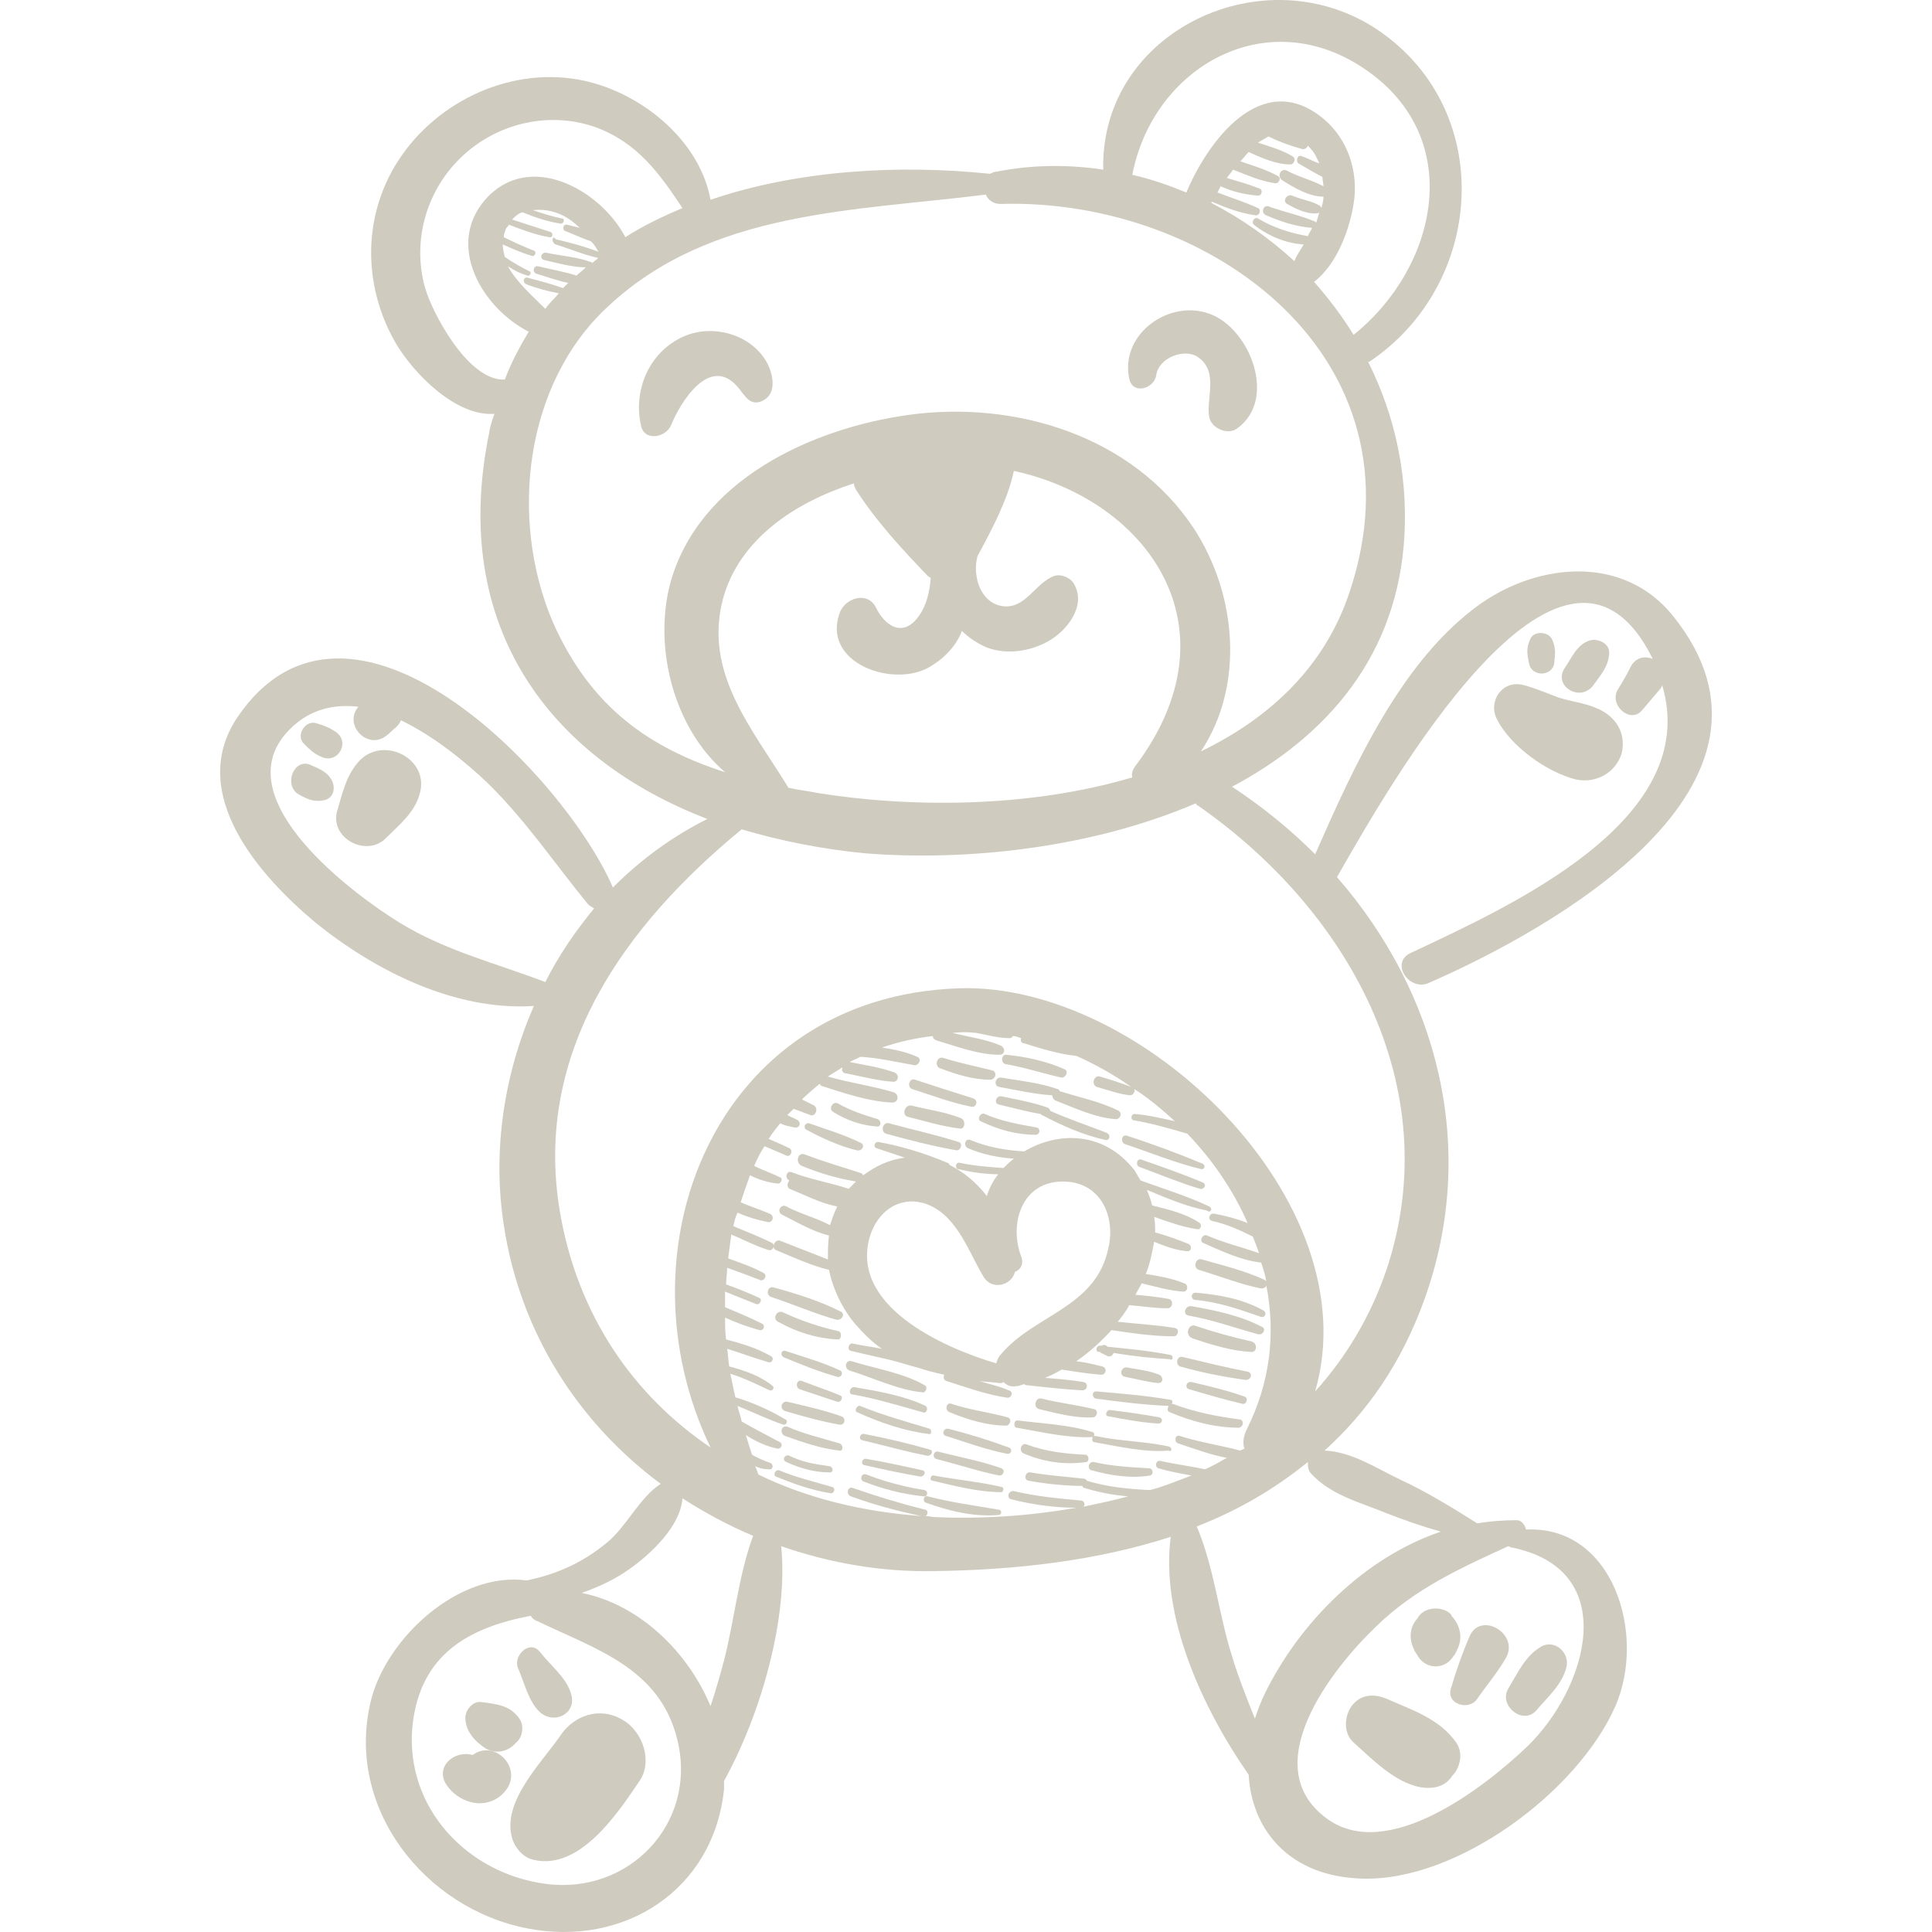 <?xml version="1.0" encoding="iso-8859-1"?>
<!-- Uploaded to: SVG Repo, www.svgrepo.com, Generator: SVG Repo Mixer Tools -->
<!DOCTYPE svg PUBLIC "-//W3C//DTD SVG 1.1//EN" "http://www.w3.org/Graphics/SVG/1.1/DTD/svg11.dtd">
<svg fill="#CFCBBE" version="1.1" id="Capa_1" xmlns="http://www.w3.org/2000/svg" xmlns:xlink="http://www.w3.org/1999/xlink" 
	 width="800px" height="800px" viewBox="0 0 569.067 569.067"
	 xml:space="preserve">
<g>
	<g>
		<path d="M106.161,223.78c-3.978,3.978-5.202,9.486-6.732,14.688c-2.754,8.262,8.568,14.382,14.382,8.262
			c3.978-3.978,8.262-7.344,9.792-12.852C126.663,223.78,113.505,216.742,106.161,223.78z"/>
		<path d="M97.899,230.206c-1.224-2.754-3.672-3.672-6.426-4.896c-4.896-2.142-7.956,5.814-3.672,8.568
			c2.754,1.53,4.59,2.448,7.65,1.836C98.205,235.102,98.817,232.348,97.899,230.206z"/>
		<path d="M98.817,215.518c-1.836-1.224-3.366-1.836-5.508-2.448c-3.366-1.224-6.426,3.672-3.672,6.12
			c1.53,1.53,2.754,2.754,4.896,3.672C99.429,225.31,103.407,218.578,98.817,215.518z"/>
		<path d="M469.995,208.48c-3.672-1.53-7.344-1.836-11.016-3.06c-3.366-1.224-6.732-2.754-10.404-3.672
			c-6.119-1.53-10.403,4.896-7.649,10.098c3.978,7.956,14.688,15.606,23.256,17.748c5.813,1.224,11.628-1.836,13.464-7.65
			C479.175,215.518,475.503,210.622,469.995,208.48z"/>
		<path d="M467.547,188.896c-3.366,1.53-4.59,4.896-6.732,7.956c-3.366,5.508,4.896,10.098,8.568,4.896
			c2.142-3.06,4.284-5.202,4.59-9.18C474.279,189.202,469.995,187.672,467.547,188.896z"/>
		<path d="M457.143,188.284c-1.224-2.448-5.508-2.448-6.426,0c-1.225,2.754-0.918,4.284-0.307,7.344
			c0.918,3.672,6.427,3.672,7.345,0C458.061,192.568,458.367,191.038,457.143,188.284z"/>
		<path d="M183.273,506.523c-6.732-3.978-14.382-1.224-18.36,4.896c-5.508,7.956-17.136,19.278-14.076,29.988
			c0.918,3.06,3.366,5.813,6.426,6.426c13.464,3.06,24.48-13.464,30.906-22.95C192.453,519.07,189.393,509.89,183.273,506.523z"/>
		<path d="M152.979,506.218c-2.754-3.978-6.732-4.284-11.322-4.896c-2.448-0.307-4.59,2.447-4.59,4.59
			c0,3.978,2.754,7.038,6.12,9.18c2.754,1.53,6.12,0.918,8.262-1.224c0.306-0.307,0.306-0.307,0.612-0.612
			C153.897,511.726,154.509,508.359,152.979,506.218z"/>
		<path d="M168.279,499.18c-1.224-4.896-6.12-8.568-9.18-12.546s-8.262,1.224-6.426,4.896c1.836,4.283,3.06,9.792,6.426,12.852
			C163.383,508.054,169.809,504.688,168.279,499.18z"/>
		<path d="M139.209,516.928c-5.202-1.53-11.322,3.366-7.65,8.874c3.366,4.896,10.404,7.344,15.606,3.366
			C155.733,522.436,146.247,511.726,139.209,516.928z"/>
		<path d="M428.685,512.95c-4.896-6.732-12.546-9.181-20.196-12.546c-3.672-1.53-7.649-1.53-10.403,2.142
			c-2.143,3.06-2.448,7.956,0.611,10.71c5.509,4.896,11.935,11.628,19.584,13.158c3.672,0.611,7.345,0,9.486-3.366
			C430.215,520.6,431.133,516.01,428.685,512.95z"/>
		<path d="M432.969,481.738c-2.143,4.896-3.979,10.098-5.508,15.3c-1.836,4.896,5.201,7.038,7.649,3.366
			c2.754-3.979,6.12-7.956,8.568-12.24C447.351,481.126,436.335,474.7,432.969,481.738z"/>
		<path d="M428.073,476.536c-0.306-0.307-0.611-0.612-0.611-0.918c-2.143-2.448-7.038-2.448-9.181,0
			c-0.306,0.306-0.611,0.611-0.611,0.918c-2.448,2.447-2.754,6.12-1.225,9.18c0.307,0.918,0.918,1.53,1.225,2.142
			c2.447,3.979,7.956,3.979,10.403,0c0.612-0.611,0.918-1.529,1.225-2.142C430.827,482.656,430.215,479.29,428.073,476.536z"/>
		<path d="M453.777,485.104c-4.59,2.754-6.731,7.65-9.485,12.24c-3.061,4.896,4.283,11.016,8.262,6.426
			c3.366-3.978,7.649-7.649,8.874-12.852C462.345,486.634,457.755,482.656,453.777,485.104z"/>
		<path d="M226.113,107.194c-4.284-8.262-14.994-11.628-23.562-8.568c-10.71,3.978-16.218,15.606-13.77,26.622
			c0.918,4.896,7.344,3.672,8.874,0c2.754-6.732,11.322-20.808,19.584-11.322c2.142,2.448,3.672,6.12,7.65,3.978
			S227.643,110.254,226.113,107.194z"/>
		<path d="M356.469,92.506c-11.935-4.59-26.622,5.814-23.868,18.972c0.918,4.896,7.344,3.06,7.956-0.918
			c0.612-5.202,8.568-8.262,12.546-5.202c5.814,4.284,2.142,11.934,3.06,17.442c0.612,3.366,5.509,5.508,8.263,3.366
			C376.359,117.598,368.097,96.79,356.469,92.506z"/>
		<path d="M356.163,355.359c-6.426-3.06-13.464-5.201-20.195-7.649c-0.612-0.918-1.225-2.143-1.836-3.061
			c-9.181-11.628-22.645-11.321-32.437-5.508c-5.508-0.306-10.71-1.224-15.912-3.366c-1.53-0.611-2.142,1.836-0.611,2.448
			c4.284,1.836,8.874,2.754,13.464,3.061c-1.225,0.918-2.143,1.836-3.061,2.754c-4.283-0.307-8.567-0.612-12.852-1.53
			c-1.224-0.306-1.53,1.53-0.612,1.836c3.978,0.918,7.956,1.53,11.934,1.53c-1.53,1.836-2.754,4.284-3.366,6.426
			c-3.06-3.978-6.732-7.038-11.016-9.18c0-0.307-0.306-0.612-0.612-0.612c-6.426-2.754-13.464-4.896-20.196-6.12
			c-1.224-0.306-1.836,1.53-0.612,1.836c2.754,0.918,5.508,1.836,8.262,2.754c-4.59,0.612-8.568,2.448-12.24,5.202
			c-0.306-0.306-0.306-0.612-0.612-0.612c-5.508-1.836-11.016-3.365-16.524-5.508c-2.142-0.918-3.06,2.448-0.918,3.366
			c5.202,2.142,10.404,3.672,15.912,4.59c-0.612,0.612-1.53,1.53-2.142,2.143c-5.508-1.836-11.322-2.754-16.83-4.896
			c-1.53-0.612-2.142,1.836-0.612,2.448l0,0c-0.612,0.612-0.918,1.836,0,2.448c4.59,1.836,9.18,4.283,14.076,5.201
			c-0.918,1.836-1.53,3.673-2.142,5.509c-3.978-2.143-8.874-3.366-12.852-5.509c-1.53-0.918-3.06,1.53-1.224,2.448
			c4.284,2.143,8.874,4.896,13.77,6.12c-0.306,2.448-0.306,4.59-0.306,7.038c-4.59-1.836-9.486-3.672-14.076-5.508
			c-1.53-0.612-2.754,2.142-1.224,2.754c5.202,2.142,10.404,4.59,15.606,5.813c1.224,5.814,3.978,11.629,7.956,16.219
			c2.448,2.754,4.896,5.201,7.65,7.038c-3.06-0.612-5.814-0.918-8.568-1.53c-1.224-0.307-1.836,1.836-0.612,2.142
			c3.978,0.918,7.956,1.836,11.934,2.754c2.448,0.612,5.202,1.53,7.65,2.143c2.754,0.918,5.202,1.529,7.956,2.142
			c-0.306,0.612-0.306,1.53,0.612,1.836c5.814,1.836,11.628,3.979,17.748,4.896c1.53,0.306,2.143-1.836,0.612-2.143
			c-2.754-1.224-5.813-1.836-8.567-2.754c1.836,0.307,3.978,0.307,5.813,0.612c0.612,0,0.918,0,1.224-0.306
			c0.918,0.918,2.143,1.529,3.673,1.224c0.611,0,1.529-0.306,2.447-0.612c0.307,0.307,0.307,0.307,0.612,0.307
			c5.508,0.611,11.016,1.224,16.524,1.529c1.529,0,1.836-2.142,0.306-2.447c-3.672-0.612-7.344-0.918-11.322-1.225
			c1.53-0.611,3.366-1.529,4.896-2.448c3.978,0.612,7.649,1.225,11.628,1.53c1.53,0,1.836-2.142,0.306-2.448
			c-2.448-0.611-4.896-1.224-7.649-1.529c3.672-2.448,7.344-5.814,10.403-9.181c6.12,0.918,12.24,1.836,18.36,1.836
			c1.224,0,1.836-2.142,0.306-2.447c-5.508-0.918-11.322-1.225-16.83-1.836c1.225-1.53,2.448-3.061,3.366-4.896
			c3.672,0.306,7.65,0.918,11.322,0.918c1.53,0,1.836-2.448,0.306-2.754c-3.366-0.612-6.426-0.918-9.792-1.224
			c0.612-1.225,1.225-2.143,1.836-3.366c3.979,0.918,7.956,2.142,12.24,2.448c1.53,0,1.53-2.143,0.306-2.448
			c-3.672-1.53-7.649-2.143-11.321-2.754c1.224-3.061,1.836-6.12,2.447-9.486c3.061,1.225,6.12,2.448,9.486,2.754
			c1.53,0.307,1.836-1.529,0.612-2.142c-3.061-1.224-6.427-2.448-9.792-3.366c0-1.53,0-3.06-0.307-4.59
			c4.284,1.53,8.568,3.06,12.853,3.672c0.918,0,1.224-1.224,0.611-1.836c-3.978-2.754-9.18-3.978-14.075-5.202
			c-0.307-1.53-0.918-3.06-1.53-4.59c5.813,2.448,11.628,4.896,17.748,6.12C356.469,357.502,357.387,355.972,356.163,355.359z
			 M326.481,367.6c-3.672,17.748-22.032,19.584-31.824,31.519c-0.611,0.611-0.918,1.529-1.224,2.447
			c-15.606-4.59-43.758-17.136-37.026-37.943c3.672-10.404,14.076-12.853,22.032-5.508c5.202,4.896,7.65,11.934,11.322,18.054
			c2.448,3.978,8.262,2.448,9.18-1.53c1.53-0.612,2.754-2.142,1.836-4.59c-3.672-9.792,0.307-22.032,12.24-22.032
			C324.339,348.016,328.624,358.42,326.481,367.6z"/>
		<path d="M245.085,437.979c-5.202-1.529-10.404-2.754-15.606-4.896c-1.224-0.307-1.836,1.53-0.918,1.836
			c5.202,2.142,10.404,3.978,15.912,4.896C245.697,440.122,246.309,438.286,245.085,437.979z"/>
		<path d="M244.167,431.859c-4.284-0.611-7.956-1.224-11.628-3.06c-1.224-0.612-2.448,1.224-0.918,1.836
			c3.978,1.836,8.262,3.061,12.852,3.061C245.697,433.695,245.391,431.859,244.167,431.859z"/>
		<path d="M247.227,425.128c-5.202-1.53-10.404-2.754-15.3-4.896c-1.836-0.611-2.448,2.143-0.612,2.754
			c5.202,1.837,10.404,3.673,15.912,4.284C248.451,427.576,248.451,425.434,247.227,425.128z"/>
		<path d="M247.839,417.172c-5.202-1.836-10.71-3.061-15.912-4.284c-1.836-0.306-2.448,2.143-0.612,2.754
			c5.202,1.53,10.71,3.061,15.912,3.979C248.757,419.926,249.369,417.784,247.839,417.172z"/>
		<path d="M247.533,411.052c-3.672-1.53-7.344-2.754-11.322-4.284c-1.53-0.611-2.142,1.836-0.612,2.448
			c3.672,1.224,7.344,2.448,11.016,3.672C247.839,413.193,248.451,411.357,247.533,411.052z"/>
		<path d="M247.533,403.708c-5.202-2.448-10.71-3.979-16.218-5.814c-1.224-0.306-1.53,1.225-0.612,1.836
			c5.202,2.143,10.404,4.284,15.912,5.814C247.839,405.85,248.451,404.32,247.533,403.708z"/>
		<path d="M246.921,392.08c-5.508-1.225-11.016-3.061-16.218-5.508c-1.836-0.918-3.366,1.836-1.53,2.754
			c5.508,3.06,11.322,4.896,17.442,5.201C247.839,394.834,248.145,392.386,246.921,392.08z"/>
		<path d="M247.533,386.266c-6.12-3.06-12.852-5.202-19.584-7.038c-1.836-0.611-2.448,2.143-0.918,2.754
			c6.426,2.143,12.852,4.896,19.278,6.732C248.145,389.02,249.063,386.878,247.533,386.266z"/>
		<path d="M253.653,336.693c-4.896-2.447-10.098-3.978-15.3-5.813c-1.224-0.306-1.836,1.224-0.918,1.836
			c4.59,2.448,9.792,4.896,14.994,6.12C253.959,339.142,254.877,337.306,253.653,336.693z"/>
		<path d="M258.549,329.656c-3.978-1.225-7.956-2.448-11.628-4.591c-1.53-0.918-3.06,1.53-1.53,2.448
			c3.978,2.448,8.262,3.979,12.852,4.284C259.467,332.104,259.773,330.268,258.549,329.656z"/>
		<path d="M282.417,336.388c-6.732-2.142-13.77-3.672-20.502-5.508c-1.836-0.612-2.754,2.448-0.918,3.06
			c6.732,1.836,13.77,3.672,20.808,4.896C283.029,338.836,283.641,336.693,282.417,336.388z"/>
		<path d="M283.029,329.35c-4.59-1.836-9.486-2.448-14.382-3.672c-2.142-0.612-3.366,3.061-0.918,3.366
			c4.896,1.224,9.792,2.754,14.994,3.366C284.253,332.716,284.559,329.962,283.029,329.35z"/>
		<path d="M286.701,323.536c-5.813-1.836-11.627-3.672-17.136-5.509c-1.836-0.611-2.448,2.143-0.918,2.755
			c5.814,1.836,11.322,3.978,17.442,5.201C287.619,326.29,288.231,324.147,286.701,323.536z"/>
		<path d="M292.209,315.273c-4.896-1.224-9.486-2.142-14.382-3.672c-1.836-0.611-2.754,2.448-0.918,3.061
			c4.896,1.836,9.792,3.365,14.688,3.365C293.433,318.027,293.739,315.58,292.209,315.273z"/>
		<path d="M272.319,438.897c-5.814-0.918-11.628-2.447-17.136-4.59c-1.53-0.612-2.142,1.836-0.612,2.143
			c5.508,2.142,11.322,3.672,17.442,4.283C273.237,441.04,273.543,439.204,272.319,438.897z"/>
		<path d="M271.707,433.084c-5.508-1.225-11.016-2.448-16.524-3.366c-1.224-0.306-1.836,1.53-0.612,1.836
			c5.508,1.224,11.016,2.448,16.524,3.366C272.319,434.92,272.931,433.39,271.707,433.084z"/>
		<path d="M273.849,426.964c-6.426-1.836-12.852-3.366-19.278-4.59c-1.224-0.307-1.836,1.53-0.612,1.836
			c6.426,1.53,12.852,3.366,19.278,4.59C274.461,428.8,275.073,427.27,273.849,426.964z"/>
		<path d="M273.849,420.844c-7.038-2.142-13.77-3.978-20.502-6.732c-0.918-0.306-1.836,1.53-0.918,1.837
			c6.732,3.06,13.77,5.508,21.114,6.426C274.461,422.68,274.461,421.149,273.849,420.844z"/>
		<path d="M272.625,414.111c-6.426-3.06-13.77-4.283-20.808-5.508c-1.53-0.306-2.142,2.143-0.612,2.143
			c7.038,1.224,13.77,3.365,20.502,5.202C272.931,416.56,273.543,414.724,272.625,414.111z"/>
		<path d="M272.319,407.992c-6.426-3.672-14.688-4.896-21.42-7.038c-1.836-0.612-2.448,2.142-0.612,2.754
			c7.038,2.142,14.382,5.813,21.726,6.426C272.931,409.828,273.237,408.298,272.319,407.992z"/>
		<path d="M294.351,444.712c-7.038-1.224-14.076-2.142-21.114-3.979c-1.224-0.306-1.53,1.53-0.612,1.837
			c6.732,2.447,14.076,4.283,21.42,3.672C294.963,446.242,295.269,445.018,294.351,444.712z"/>
		<path d="M294.963,437.979c-6.427-1.529-13.464-2.142-19.89-3.365c-0.918-0.307-1.53,1.529-0.306,1.529
			c6.426,1.53,13.464,3.366,20.196,3.366C295.575,439.51,295.881,437.979,294.963,437.979z"/>
		<path d="M294.963,432.472c-6.12-2.142-12.546-3.366-18.667-4.896c-1.224-0.307-1.836,1.529-0.612,2.142
			c6.12,1.53,12.546,3.672,18.666,4.896C295.575,434.614,296.187,433.084,294.963,432.472z"/>
		<path d="M297.105,426.352c-5.813-2.142-11.628-3.978-17.748-5.508c-1.53-0.306-2.142,1.836-0.612,2.142
			c5.814,1.837,11.628,3.979,17.748,5.202C298.023,428.494,298.329,426.658,297.105,426.352z"/>
		<path d="M296.799,417.478c-5.508-1.529-11.017-2.142-16.524-3.978c-1.53-0.612-2.142,1.836-0.612,2.448
			c5.203,2.142,11.016,3.978,16.83,3.978C297.717,419.62,298.023,417.784,296.799,417.478z"/>
		<path d="M415.527,280.696c-6.12,2.754-0.611,11.322,5.202,8.875c35.802-15.606,112.608-58.141,71.91-108.325
			c-14.382-17.748-39.168-15.606-56.61-3.366c-23.256,16.524-37.332,48.042-48.653,73.746c-7.345-7.344-15.606-14.076-24.48-19.89
			c28.152-14.994,48.96-38.862,50.796-74.358c0.918-18.36-3.06-35.496-10.71-50.796h0.307c33.966-22.644,37.638-73.746,2.754-97.614
			c-33.354-22.644-82.009,0-81.091,41.004c-10.098-1.53-20.808-1.53-31.518,0.612c-0.612,0-1.224,0.306-1.836,0.612
			c-26.316-2.754-56.304-1.224-82.314,7.65c-3.06-16.83-18.972-30.294-35.19-34.578c-20.808-5.508-43.452,3.979-55.692,21.42
			c-11.628,16.524-11.934,37.944-1.836,55.386c5.202,8.874,17.748,21.726,29.07,20.808c-0.612,1.836-1.224,3.366-1.53,5.508
			c-11.934,57.834,18.666,96.39,64.26,113.832c-10.404,5.202-19.584,11.934-27.846,20.196
			c-14.076-32.742-77.724-99.144-110.772-49.878c-14.688,22.338,6.732,46.512,23.256,60.282c17.442,14.076,41.004,26.01,64.26,24.48
			c-8.874,20.196-12.24,42.84-8.874,64.566c4.896,32.13,22.338,58.445,46.206,76.193c-6.12,3.979-10.098,12.546-15.606,17.137
			c-7.344,6.119-14.994,9.485-23.868,11.321c-19.89-2.754-41.31,16.83-45.9,35.496c-7.65,31.519,15.912,61.2,46.206,67.015
			c28.458,5.508,54.774-11.322,57.834-41.005c0-0.918,0-1.529,0-2.447c11.016-19.891,18.972-48.349,16.83-69.156
			c14.076,4.896,29.376,7.65,44.982,7.344c24.173-0.306,48.042-3.06,69.768-10.098c-3.061,22.95,8.874,49.878,22.95,70.074
			c0.918,16.523,12.239,29.987,33.354,30.6c28.152,0.918,63.648-25.704,74.664-50.796c9.18-21.114-0.612-53.244-26.316-52.021
			c-0.306-1.224-1.224-2.754-2.754-2.754c-3.978,0-7.956,0.307-11.628,0.918c-7.344-4.59-14.688-9.18-22.644-12.852
			c-7.038-3.366-14.382-8.262-22.338-8.568c12.546-11.321,22.644-25.704,29.376-44.37c16.218-44.981,3.672-90.882-25.704-124.542
			c14.382-25.092,66.401-118.116,93.023-64.26c-2.142-0.918-4.896-0.612-6.426,2.142c-1.224,2.448-2.448,4.59-3.978,7.038
			c-2.448,4.59,3.978,10.098,7.344,5.814l5.202-6.12c0.306-0.306,0.611-0.918,0.611-1.224
			C501.513,241.834,443.985,267.232,415.527,280.696z M402.369,20.596c29.683,20.502,20.809,58.446-3.672,78.03
			c-3.366-5.508-7.344-10.71-11.628-15.606c6.732-5.202,10.404-15.3,11.628-22.95c1.53-9.18-1.529-18.972-8.874-25.092
			c-18.054-14.994-33.966,6.426-40.392,21.726c-5.202-2.142-10.404-3.979-15.912-5.202C339.639,19.678,373.299,0.4,402.369,20.596z
			 M372.993,63.436c4.284,1.836,8.874,3.366,13.465,3.672c-0.307,0.918-0.919,1.53-1.225,2.448
			c-5.202-0.918-10.098-2.448-14.688-5.202c-0.918-0.612-2.143,0.918-1.225,1.836c4.284,3.366,9.486,5.508,14.688,5.814
			c-0.918,1.53-2.143,3.366-2.754,4.896c-7.345-6.732-15.606-12.546-24.48-17.136c0,0,0-0.306,0.306-0.306
			c4.284,1.836,8.263,3.366,12.853,3.978c1.224,0,1.53-1.836,0.612-2.142c-3.979-1.836-7.956-3.06-11.935-4.59
			c0.307-0.612,0.612-1.224,0.918-1.836c3.366,1.53,7.038,2.448,11.017,2.754c1.224,0,1.529-1.836,0.306-2.142
			c-3.06-1.224-6.426-2.142-9.486-3.06c0.612-0.918,1.225-1.53,1.836-2.448c3.979,1.53,7.956,3.366,12.24,3.978
			c1.224,0.306,2.143-1.53,0.918-2.142c-3.366-1.836-7.344-3.06-11.016-4.284c0.918-0.918,1.53-1.836,2.448-2.754
			c3.978,1.836,8.262,3.672,12.239,3.672c1.225,0,1.836-1.836,0.612-2.448c-3.06-1.836-6.426-2.754-10.098-3.978
			c0.918-0.612,2.142-1.224,3.06-1.836c3.061,1.53,6.426,2.754,9.792,3.672c0.918,0.306,1.53-0.306,1.836-0.918
			c0.612,0.612,1.225,1.224,1.836,2.142c0.612,0.918,0.918,1.836,1.53,3.06c-1.836-0.612-3.366-1.53-5.202-2.142
			c-1.224-0.612-1.836,1.53-0.918,2.142c2.143,1.224,4.59,2.754,7.038,3.978c0,0.918,0.306,1.836,0.306,2.754
			c-3.365-1.836-7.344-2.754-10.71-4.59c-1.836-0.918-3.06,1.53-1.529,2.754c3.365,2.142,7.956,4.896,12.239,4.896
			c0,1.224-0.306,2.142-0.611,3.366c0-0.306-0.307-0.306-0.307-0.612c-2.447-1.53-5.508-1.836-8.262-3.06
			c-1.53-0.612-3.06,1.53-1.53,2.448c2.754,1.53,5.814,3.06,8.874,2.754c0.307,0,0.307,0,0.612-0.306
			c-0.306,1.224-0.612,2.142-0.918,3.06l-0.306-0.306c-4.284-1.836-8.874-2.754-13.158-4.284
			C372.075,59.764,371.157,62.824,372.993,63.436z M148.695,111.784c-10.71,0.612-21.42-19.584-23.562-27.234
			c-3.672-13.464,0.306-27.846,10.098-37.638c10.404-10.404,26.01-14.382,40.086-9.486c12.546,4.59,18.972,13.77,25.704,23.868
			c-5.814,2.448-11.628,5.202-16.83,8.568c-7.344-14.076-28.458-25.704-41.31-11.016c-11.628,13.464-0.918,31.824,12.852,38.862
			C152.979,102.298,150.531,106.888,148.695,111.784z M163.689,72.004c3.978,1.224,8.262,3.06,12.546,3.978
			c-0.612,0.612-1.224,0.918-1.836,1.53c0,0,0-0.306-0.306-0.306c-3.978-1.53-8.874-1.836-13.158-2.754
			c-1.53-0.306-2.142,1.836-0.612,2.142c3.978,0.918,8.262,2.142,12.24,2.142c-0.918,0.918-1.836,1.53-2.754,2.448
			c-3.672-1.224-7.65-1.836-11.322-2.754c-1.224-0.306-1.836,1.53-0.612,2.142c3.06,0.918,6.426,2.142,9.486,2.754
			c-0.612,0.612-0.918,0.918-1.53,1.53c-3.366-1.224-7.038-2.142-10.404-3.06c-1.224-0.306-1.53,1.224-0.612,1.836
			c3.06,1.224,6.426,2.142,9.792,2.754c-1.224,1.53-2.754,2.754-3.978,4.59c-3.672-3.672-8.568-7.956-11.016-12.546
			c1.836,1.224,3.672,2.142,5.814,2.754c0.612,0.306,1.224-0.918,0.612-1.224c-2.448-1.224-5.202-2.754-7.344-4.284
			c-0.306-1.224-0.612-2.448-0.612-3.672c2.754,1.224,5.508,2.448,8.568,3.366c0.918,0.306,1.53-1.224,0.612-1.53
			c-3.06-1.224-5.814-2.448-8.874-3.978c0-0.918,0.306-1.53,0.612-2.448c0.306-0.612,0.612-0.612,0.918-1.224
			c3.978,1.53,7.956,3.06,11.934,3.672c0.918,0.306,1.224-1.224,0.306-1.53c-3.672-1.224-7.65-2.448-11.322-3.672
			c0.918-0.918,1.836-1.836,3.06-2.142c3.672,1.53,7.344,2.754,11.322,3.366c0.918,0,1.224-1.53,0.306-1.53
			c-3.06-0.612-5.814-1.53-8.568-2.448c2.448-0.306,4.896,0,7.344,0.918c2.448,0.918,4.59,2.448,6.426,4.284
			c-1.224-0.306-2.448-0.612-3.672-0.918s-1.53,1.53-0.612,1.836c2.448,0.918,4.896,2.142,7.65,3.06
			c0.918,0.918,1.53,1.836,2.142,3.06c-3.978-1.53-8.568-2.754-12.546-3.672C162.771,68.944,162.159,71.392,163.689,72.004z
			 M162.771,183.082c-12.852-30.294-8.262-70.074,16.218-92.718c30.294-28.458,72.522-28.152,111.384-33.048
			c0.611,1.53,2.142,2.754,4.283,2.754c61.812-1.836,126.072,45.288,102.816,114.444c-7.344,22.032-23.562,37.026-43.758,46.818
			c12.852-19.278,10.71-46.206-2.143-65.79c-18.054-27.234-52.632-37.638-83.844-33.354c-28.764,3.978-62.118,19.278-70.38,49.878
			c-4.896,18.972,1.224,42.534,16.218,55.386C191.841,220.414,174.093,208.786,162.771,183.082z M274.155,196.24
			c4.59-2.754,7.65-6.426,9.18-10.404c2.142,2.142,4.59,3.672,7.344,4.896c5.813,2.142,12.546,1.224,18.054-1.836
			s11.322-10.404,7.65-16.83c-0.918-1.836-3.672-3.06-5.814-2.448c-5.813,2.142-8.567,10.098-15.605,8.874
			c-6.427-1.224-8.568-9.18-7.038-14.688c4.284-7.956,8.874-16.524,10.71-25.092l0,0c39.474,8.568,66.401,46.206,35.802,86.904
			c-0.918,1.224-1.224,2.448-0.918,3.366c-30.906,9.18-66.096,8.874-92.718,4.59c-3.06-0.612-5.814-0.918-8.568-1.53
			c-10.404-17.136-25.092-33.66-19.278-55.692c4.896-17.748,21.42-28.458,38.556-33.966c0,0.612,0.306,1.224,0.612,1.836
			c5.814,9.18,13.77,17.748,21.114,25.398c0.306,0.306,0.612,0.306,0.918,0.612c-0.306,3.978-1.224,7.956-3.366,11.016
			c-4.59,6.732-10.098,3.366-12.852-2.448c-2.448-4.59-8.568-2.754-10.404,1.224C241.413,195.322,263.445,202.972,274.155,196.24z
			 M117.789,271.822c-13.464-8.262-50.796-35.802-33.66-55.692c6.12-7.038,13.77-8.874,21.42-7.956
			c-4.59,5.508,3.06,13.158,8.568,8.262c0.918-0.612,1.53-1.53,2.448-2.142c0.612-0.612,1.224-1.224,1.53-2.142
			c10.098,4.896,19.278,12.546,25.398,18.36c11.322,11.016,19.89,23.868,29.682,35.802c0.612,0.612,1.224,0.918,1.836,1.224
			c-5.508,6.732-10.404,13.77-14.382,21.726C146.247,283.756,131.253,280.084,117.789,271.822z M160.629,554.872
			c-22.95-3.061-41.31-22.338-39.168-46.206c2.142-21.727,17.136-29.376,34.884-32.742c0.306,0.612,0.918,1.224,1.836,1.53
			c17.136,8.262,36.108,13.77,41.31,34.884C205.611,537.124,185.109,558.238,160.629,554.872z M213.261,489.082
			c-1.224,4.59-2.448,8.874-3.978,13.464c-6.732-16.218-21.114-29.988-37.944-33.354c5.202-1.836,9.792-3.978,14.076-7.037
			c6.12-4.284,14.994-12.547,15.606-20.809c6.732,4.284,13.464,7.956,20.808,11.016C217.545,463.99,216.321,477.147,213.261,489.082
			z M338.721,438.897C338.721,438.897,338.416,438.897,338.721,438.897c-6.426-0.306-12.546-0.918-18.666-2.754l0,0
			c0-0.306-0.306-0.611-0.918-0.611c-5.202-0.612-10.404-0.918-15.606-1.837c-1.529-0.306-2.142,2.143-0.611,2.448
			c5.201,0.918,10.71,1.53,15.911,1.53c0,0.306,0.307,0.612,0.612,0.612c3.979,1.224,8.568,2.142,12.853,2.447
			c-4.284,1.225-8.874,2.143-13.158,3.061c0.611-0.612,0.306-1.836-0.918-1.836c-6.732-0.612-13.158-1.225-19.584-2.754
			c-1.53-0.307-2.448,2.142-0.612,2.447c6.12,1.53,12.546,2.448,18.972,2.448c-13.77,2.448-27.846,3.366-41.616,2.754
			c-0.918,0-1.836-0.306-2.754-0.306c0.612-0.306,0.918-1.53,0-1.836c-7.344-1.836-14.382-3.979-21.42-6.426
			c-1.53-0.612-2.142,1.836-0.612,2.447c6.732,2.448,13.464,4.284,20.808,5.814c-17.136-1.224-33.66-5.202-48.042-12.24
			c-0.306-0.918-0.612-1.836-0.918-2.448c1.224,0.612,2.448,0.918,3.978,0.918c1.224,0.307,1.53-1.224,0.612-1.836
			c-1.836-0.611-3.978-1.529-5.508-2.447c-0.612-1.836-1.224-3.673-1.836-5.814c2.754,1.836,6.12,3.366,9.18,3.979
			c1.224,0.306,1.836-1.225,0.918-1.837c-3.978-2.142-7.65-3.978-11.322-6.119c-0.306-1.53-0.918-3.061-1.224-4.591
			c4.59,1.836,8.874,3.979,13.464,5.509c0.918,0.306,1.53-1.225,0.612-1.53c-4.59-2.754-9.486-4.896-14.382-6.426h-0.306
			c-0.612-2.448-0.918-4.59-1.53-7.038c3.978,1.224,7.65,3.06,11.628,4.896c0.612,0.307,1.53-0.611,0.918-1.224
			c-3.672-3.061-8.262-4.59-12.852-5.814c-0.306-1.836-0.306-3.365-0.612-5.201c3.978,1.224,7.956,2.754,12.24,3.978
			c0.918,0.306,1.836-1.224,0.612-1.836c-4.284-2.448-8.568-3.672-13.158-4.896c-0.306-2.142-0.306-4.283-0.306-6.426
			c3.366,1.53,6.732,2.754,10.098,3.672c1.224,0.307,1.836-1.224,0.918-1.836c-3.672-1.836-7.344-3.366-11.016-4.896
			c0-1.53,0-3.061,0-4.59c3.06,1.224,6.12,2.447,9.18,3.672c1.224,0.306,1.836-1.53,0.918-1.836
			c-3.366-1.53-6.426-2.755-9.792-3.979c0-1.53,0.306-3.366,0.306-4.896c3.366,1.224,6.732,2.447,9.792,3.672
			c1.224,0.306,2.142-1.53,0.918-2.143c-3.366-1.836-7.038-3.06-10.404-4.284c0.306-2.447,0.612-4.59,0.918-7.037
			c3.672,1.529,7.038,3.365,11.016,4.59c1.224,0.306,2.142-1.53,0.918-2.143c-3.672-1.836-7.65-3.365-11.322-4.896
			c0.306-1.53,0.612-2.754,1.224-3.979c2.754,1.225,5.814,2.143,8.874,2.754c1.53,0.307,2.142-1.836,0.612-2.447
			c-2.754-1.225-5.814-2.143-8.568-3.366c0.918-2.754,1.836-5.508,2.754-7.956c2.448,1.224,5.202,2.142,8.262,2.448
			c0.918,0,1.53-1.53,0.612-1.836c-2.448-1.225-5.202-2.143-7.65-3.366c0.918-2.143,1.836-3.979,3.06-5.814
			c2.142,0.918,4.284,1.836,6.426,2.754c1.224,0.612,2.142-1.529,0.918-2.142c-1.836-0.918-3.978-1.836-6.12-2.754
			c0.918-1.53,2.142-3.06,3.366-4.59c1.224,0.611,2.754,0.918,4.284,1.224c1.224,0.307,2.142-1.224,0.918-2.142
			c-0.918-0.612-2.142-0.918-3.06-1.53c0.612-0.612,1.224-1.224,1.836-1.836c1.53,0.612,3.366,1.224,4.896,1.836
			c1.53,0.612,2.448-1.836,1.224-2.754c-1.224-0.612-2.448-1.224-3.672-1.836c1.53-1.53,3.366-3.061,5.202-4.59
			c0.306,0.306,0.306,0.611,0.612,0.611c6.732,2.143,13.77,4.591,20.808,4.896c1.836,0,2.142-2.448,0.306-3.061
			c-6.12-1.836-12.852-2.754-19.278-4.59c1.224-0.918,3.06-1.836,4.284-2.754c-0.306,0.918,0,1.836,1.224,1.836
			c4.59,0.918,9.18,2.143,13.77,2.448c1.53,0,1.836-2.142,0.306-2.754c-4.284-1.53-8.568-2.142-13.158-3.06
			c0.918-0.612,2.142-0.919,3.06-1.53c0,0,0,0,0.306,0c5.202,0.306,10.404,1.53,15.606,2.448c1.224,0.306,2.448-1.837,0.918-2.448
			c-3.366-1.53-6.732-2.143-10.404-2.754c4.59-1.53,9.486-2.754,14.994-3.366c0,0.612,0.306,0.918,0.918,1.224
			c6.12,1.836,12.546,4.284,18.666,4.284c1.836,0,1.836-2.142,0.306-2.754c-4.283-1.836-9.18-2.448-14.076-3.672
			c2.448-0.306,4.59-0.306,7.038,0c3.366,0.612,6.427,1.53,9.792,1.53c0.612,0,0.612-0.307,0.919-0.612
			c0.918,0,1.529,0.306,2.447,0.612c-0.306,0.611,0,1.529,0.918,1.529c4.896,1.53,9.792,3.061,14.994,3.672h0.307
			c5.508,2.448,11.016,5.509,16.218,9.181c-3.061-1.225-6.12-2.143-9.181-3.061c-1.836-0.611-2.754,2.448-0.918,3.061
			c3.366,0.918,6.427,2.142,9.792,2.447c0.918,0,1.53-1.224,1.225-1.836c4.284,2.755,8.262,6.12,11.934,9.486
			c-3.978-0.918-7.956-1.836-11.934-2.142c-0.918,0-1.225,1.529-0.307,1.836c5.509,0.918,10.71,2.448,15.912,3.978
			c7.345,7.65,13.464,16.524,17.748,26.316c-3.06-1.225-6.426-2.143-9.792-2.754c-1.529-0.307-2.142,1.836-0.611,2.142
			c4.283,0.918,8.262,2.754,11.934,4.59c0.612,1.53,1.224,3.061,1.836,4.896c-5.202-1.836-10.404-3.061-15.3-5.202
			c-1.225-0.612-2.448,1.53-1.225,2.142c5.509,2.448,11.322,5.202,17.137,5.814c0.611,1.836,1.224,3.672,1.529,5.508l-0.306-0.306
			c-5.813-2.754-12.24-4.284-18.666-6.12c-1.836-0.612-2.754,2.448-0.918,3.06c6.12,1.836,12.24,4.284,18.36,5.508
			c0.611,0,1.529-0.306,1.529-0.918c2.755,14.076,1.225,28.458-5.813,42.534c-0.918,1.836-1.224,3.979-0.612,5.508
			c-0.306,0.307-0.918,0.307-1.224,0.612c-5.814-1.53-11.935-2.448-17.748-4.284c-1.53-0.611-1.836,1.836-0.612,2.143
			c4.59,1.529,9.486,3.366,14.382,4.284c-2.142,1.224-4.283,2.447-6.426,3.365c-4.284-0.918-8.874-1.529-13.158-2.447
			c-1.224-0.307-1.836,1.529-0.611,2.142c3.06,0.918,6.426,1.53,9.792,2.142C346.065,436.45,342.393,437.979,338.721,438.897z
			 M444.292,455.422c0.306,0,0.306,0.306,0.611,0.306c33.048,6.427,22.645,41.616,4.896,58.752
			c-12.853,12.24-41.311,34.272-59.059,21.114c-20.808-15.3,1.225-43.758,14.688-56.61
			C416.751,467.968,430.215,461.848,444.292,455.422z M408.183,445.63c5.508,2.142,10.71,3.978,16.218,5.508
			c-22.644,7.65-41.616,26.928-51.714,47.431c-1.224,2.447-2.142,4.896-3.06,7.649c-2.448-6.12-4.896-12.24-6.732-18.36
			c-3.978-12.546-5.202-26.01-10.404-38.25c11.935-4.59,22.95-11.016,32.742-18.972c0,1.224,0,2.448,0.918,3.366
			C391.965,440.428,400.839,442.57,408.183,445.63z M408.489,373.72c-4.896,14.382-12.239,26.316-21.113,36.108
			c16.218-55.998-51.103-120.564-104.958-118.729c-72.216,2.448-100.98,77.418-73.134,135.252
			c-22.644-15.3-39.168-38.861-44.37-69.462c-7.956-47.124,19.278-84.456,53.55-112.608c11.322,3.366,23.562,5.814,36.108,7.038
			c29.988,2.448,67.014-1.53,97.614-14.688c0.306,0.306,0.306,0.612,0.612,0.612C396.861,267.844,426.237,319.864,408.489,373.72z"
			/>
		<path d="M319.75,428.494c-6.12-0.307-11.629-0.918-17.442-3.061c-1.53-0.611-2.448,2.143-0.612,2.754
			c5.814,2.448,11.935,3.366,18.36,2.448C320.973,430.33,320.667,428.494,319.75,428.494z"/>
		<path d="M344.229,426.046c-7.038-1.53-14.382-1.53-21.42-3.061c-0.306,0-0.306,0-0.612,0c0.307-0.611,0-1.224-0.611-1.224
			c-6.732-2.142-14.688-2.448-21.727-3.366c-1.224-0.306-1.53,2.143-0.306,2.143c7.038,1.224,14.688,3.06,22.032,2.754
			c0,0,0,0,0.306,0c-0.306,0.611-0.306,1.53,0.612,1.53c7.038,1.224,14.688,3.06,21.726,2.447
			C345.147,427.882,345.453,426.352,344.229,426.046z"/>
		<path d="M322.197,415.03c-5.202-1.225-10.403-1.837-15.3-3.061c-1.836-0.612-2.754,2.448-0.918,3.061
			c5.202,1.224,10.71,2.754,15.912,2.447C323.115,417.478,323.727,415.336,322.197,415.03z"/>
		<path d="M344.841,399.118c-6.12-1.225-12.546-1.836-18.666-2.448c0,0,0,0-0.307-0.307c-0.611-0.306-0.918-0.306-1.224,0
			c-0.306,0-0.306,0-0.612,0c-1.224,0-1.529,1.837-0.306,1.837h0.306c0,0,0,0.306,0.307,0.306c0.611,0.306,1.224,0.612,1.836,0.918
			c0.611,0.306,1.53,0,1.836-0.918c5.508,0.918,11.016,1.53,16.523,1.836C345.453,400.954,345.759,399.424,344.841,399.118z"/>
		<path d="M338.416,432.472c-5.509-0.306-11.017-0.612-16.219-1.836c-1.529-0.306-2.142,2.142-0.611,2.448
			c5.508,1.53,11.321,2.448,17.136,1.53C339.945,434.308,339.639,432.472,338.416,432.472z"/>
		<path d="M341.475,417.478c-4.896-0.918-9.486-1.529-14.382-2.142c-1.225-0.307-1.836,1.836-0.612,1.836
			c4.896,0.918,9.792,1.836,14.688,2.142C342.393,419.313,342.699,417.784,341.475,417.478z"/>
		<path d="M365.037,418.09c-6.731-0.918-13.157-2.142-19.584-4.59c0,0,0,0-0.306,0c0.306-0.612,0.306-1.225-0.612-1.225
			c-7.038-1.224-14.688-1.836-21.726-2.447c-1.224,0-1.224,1.836,0,2.142c7.038,0.918,14.076,1.836,21.42,2.142
			c-0.306,0.612-0.612,1.53,0.306,1.837c6.427,2.754,13.465,4.59,20.502,4.59C366.567,419.926,366.261,418.09,365.037,418.09z"/>
		<path d="M341.475,404.932c-3.06-1.224-6.12-1.53-9.486-2.142c-1.836-0.307-2.447,2.448-0.611,2.754
			c3.365,0.612,6.426,1.53,9.792,1.836C342.699,407.38,342.699,405.544,341.475,404.932z"/>
		<path d="M354.327,348.322c-5.813-2.448-11.934-4.591-18.054-6.732c-1.53-0.612-1.836,1.836-0.612,2.142
			c5.814,2.143,11.629,4.591,17.748,6.427C354.633,350.464,355.551,348.934,354.327,348.322z"/>
		<path d="M354.327,342.813c-7.344-3.06-14.688-5.813-22.338-8.262c-1.529-0.612-2.142,1.836-0.611,2.448
			c7.344,2.448,14.688,5.508,22.338,7.344C354.633,344.649,355.245,343.426,354.327,342.813z"/>
		<path d="M305.367,332.104c-5.201-0.918-10.403-1.836-15.3-3.978c-1.224-0.612-2.448,1.53-1.224,2.142
			c5.202,2.448,10.403,3.979,16.218,3.979C306.285,334.246,306.591,332.41,305.367,332.104z"/>
		<path d="M325.869,333.634c-5.508-2.142-11.016-3.978-16.523-6.426c0-0.307-0.306-0.612-0.612-0.918
			c-4.284-1.53-9.18-2.448-13.77-3.366c-1.53-0.306-2.448,2.142-0.612,2.448c3.978,0.918,8.262,2.142,12.24,2.754
			c0,0,0,0.306,0.306,0.306c5.814,3.061,11.935,5.814,18.666,7.344C326.787,336.082,327.399,334.246,325.869,333.634z"/>
		<path d="M329.542,327.208c-5.509-2.754-11.629-3.979-17.442-5.814c0-0.306-0.306-0.611-0.612-0.611
			c-5.202-1.836-11.016-2.448-16.523-3.366c-1.836-0.307-2.448,2.448-0.612,2.754c5.202,0.918,10.404,2.142,15.606,2.448
			c0,0.611,0.306,1.224,0.918,1.529c5.508,2.143,11.934,5.202,18.054,5.509C330.153,329.35,330.459,327.82,329.542,327.208z"/>
		<path d="M313.629,314.968c-5.509-2.448-11.322-3.672-17.137-4.284c-1.529-0.306-1.836,2.448-0.306,2.754
			c5.508,0.918,11.016,2.754,16.524,3.979C313.935,317.416,314.853,315.58,313.629,314.968z"/>
		<path d="M366.567,411.357c-5.202-1.836-10.404-3.06-15.605-4.283c-1.53-0.307-2.143,1.836-0.612,2.142
			c5.202,1.53,10.404,3.06,15.606,4.284C367.179,413.806,367.792,411.664,366.567,411.357z"/>
		<path d="M367.485,404.014c-6.426-1.224-12.546-2.754-18.972-4.284c-1.836-0.611-2.448,2.143-0.918,2.754
			c6.426,1.837,12.852,3.061,19.278,3.979C368.709,406.462,369.015,404.32,367.485,404.014z"/>
		<path d="M368.709,395.14c-5.509-1.224-11.017-2.754-16.524-4.59c-2.142-0.918-3.366,2.754-0.918,3.672
			c5.508,1.836,11.322,3.672,17.136,3.979C370.239,398.506,370.545,395.752,368.709,395.14z"/>
		<path d="M371.769,390.855c-6.426-3.365-13.77-4.896-20.808-6.12c-1.836-0.306-2.754,2.448-0.918,2.755
			c7.037,1.224,13.77,3.672,20.502,5.508C372.075,393.304,372.993,391.468,371.769,390.855z"/>
		<path d="M372.075,385.96c-6.119-3.366-12.852-4.59-19.89-5.202c-1.53,0-1.53,2.142,0,2.142c6.732,0.612,12.852,2.755,18.972,4.896
			C372.687,388.408,373.299,386.572,372.075,385.96z"/>
	</g>
</g>
</svg>